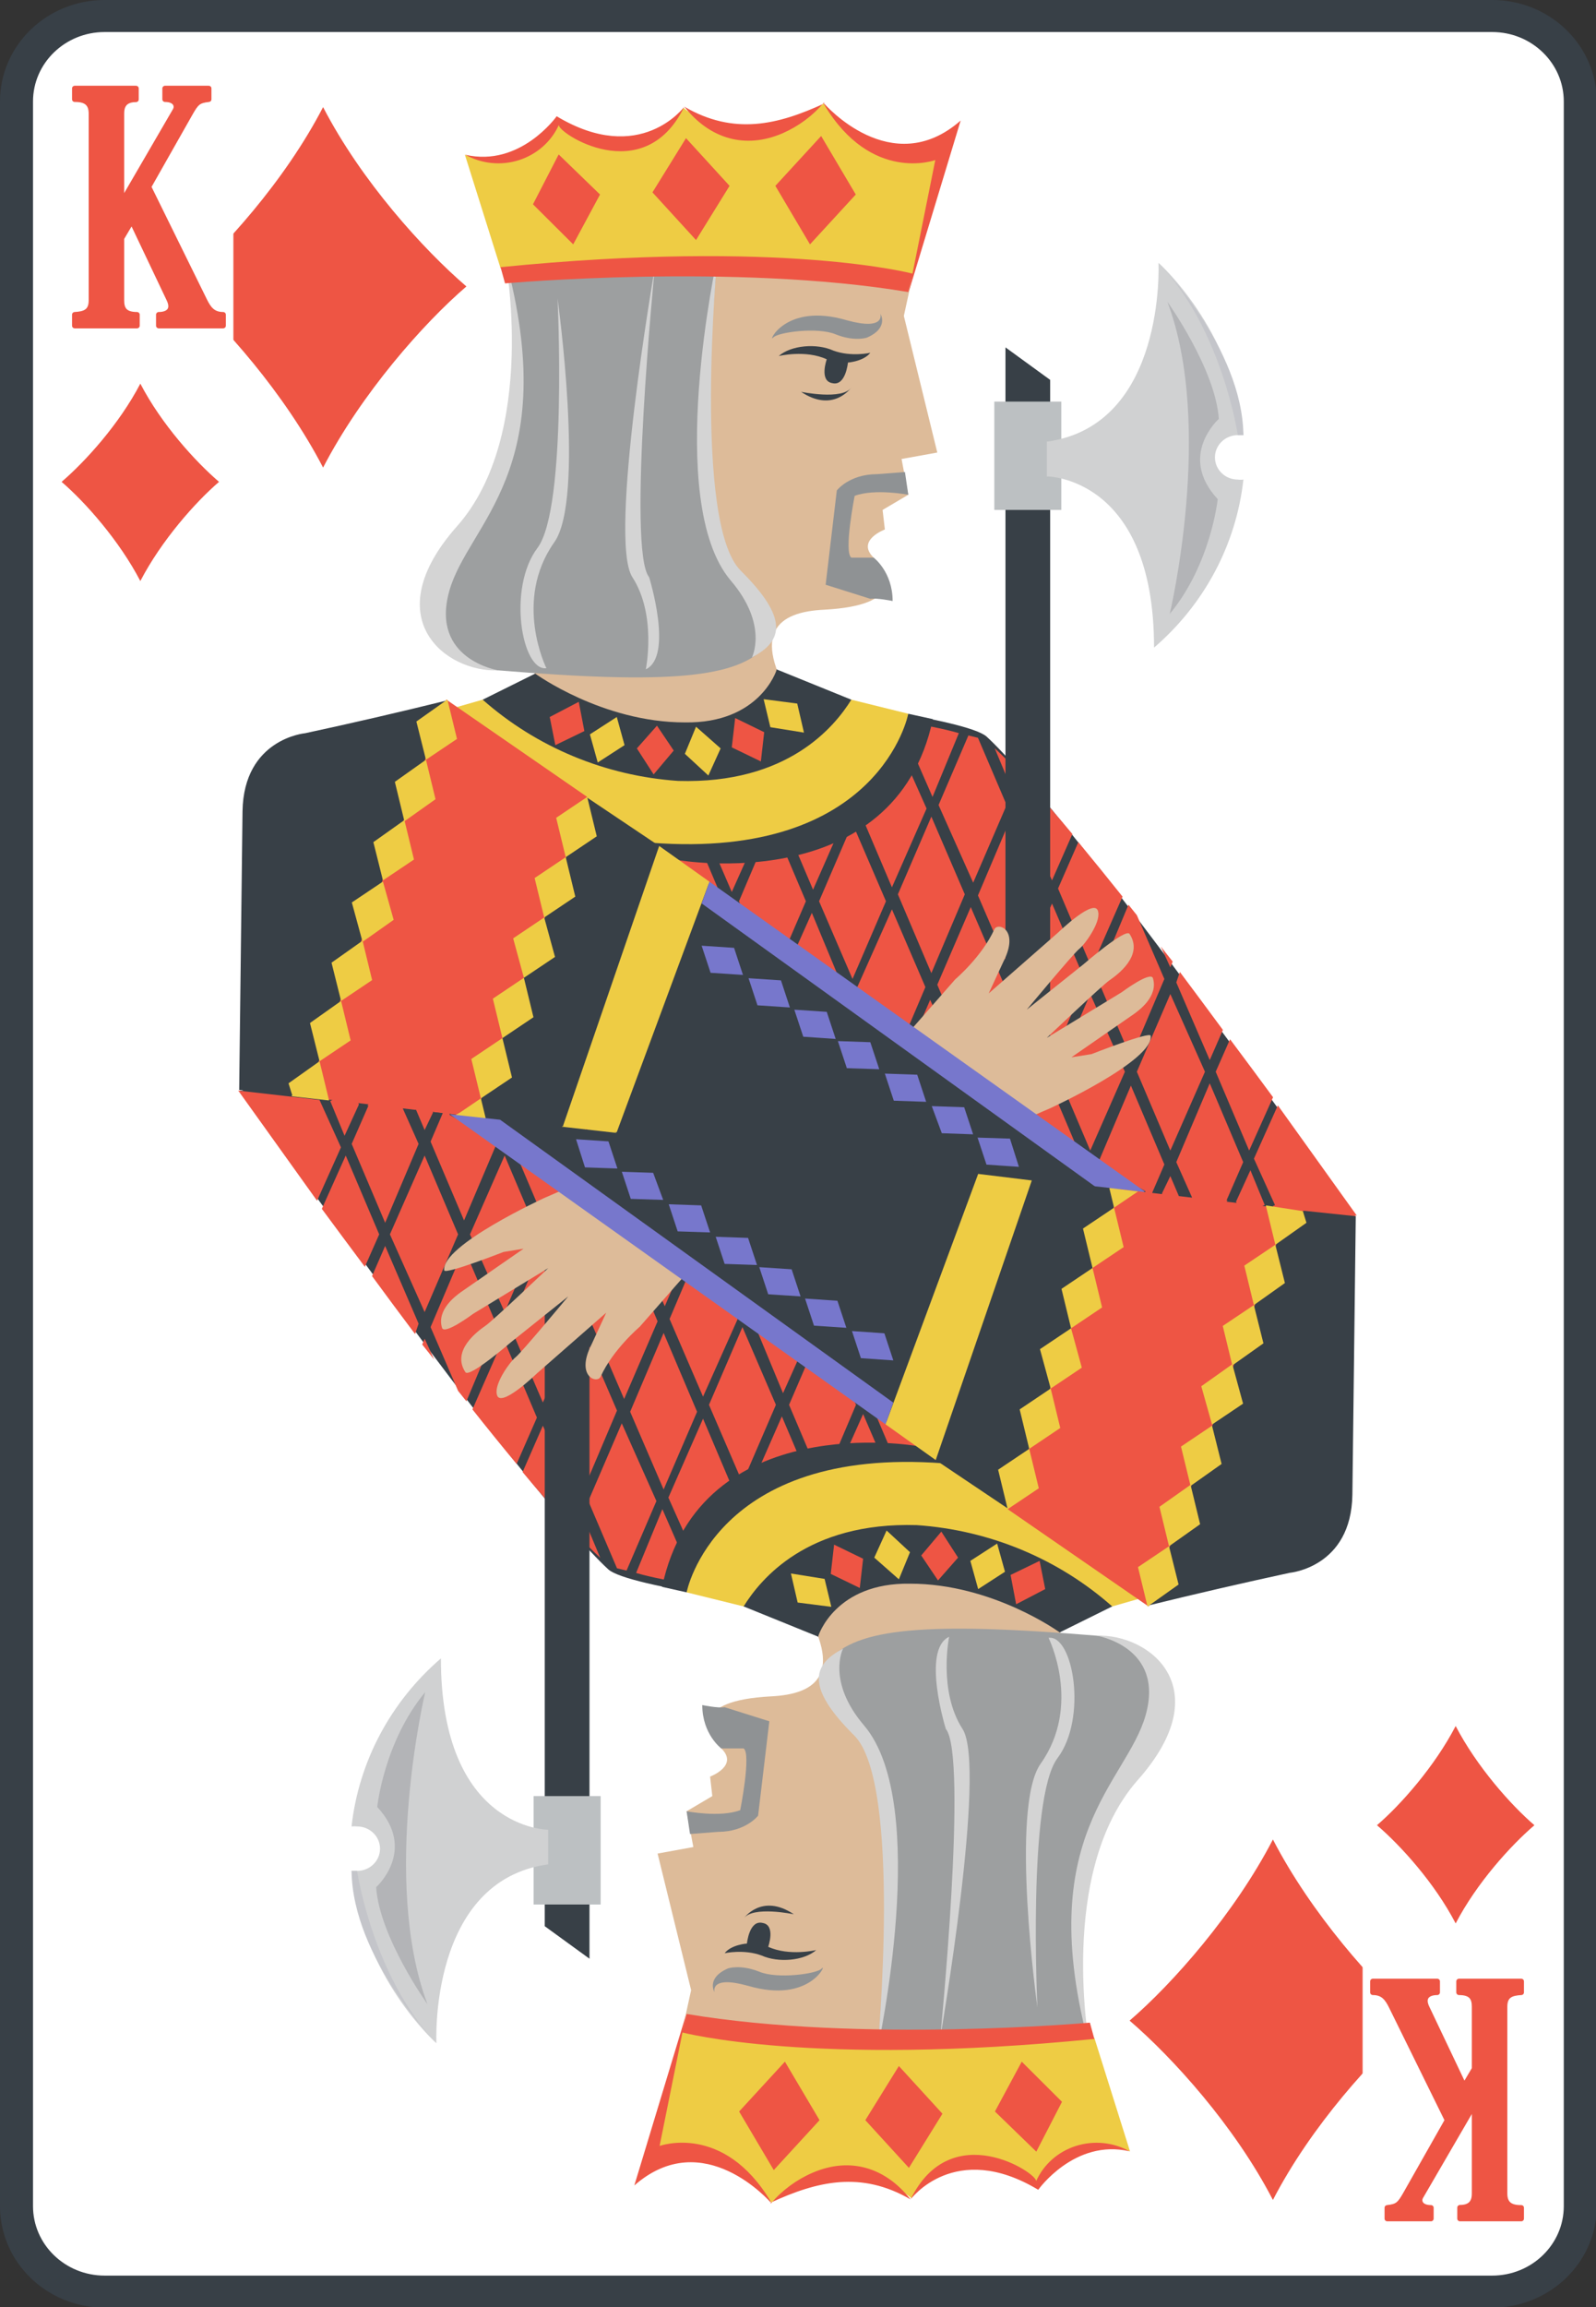 <?xml version="1.0" encoding="UTF-8"?>
<svg xmlns="http://www.w3.org/2000/svg" xmlns:xlink="http://www.w3.org/1999/xlink" width="90px" height="130px" viewBox="0 0 90 130" version="1.1">
<rect x="0" y="0" width="90" height="130" fill="#333333" stroke="none"/>
<g id="surface1">
<path style="fill-rule:nonzero;fill:rgb(100%,100%,100%);fill-opacity:1;stroke-width:3;stroke-linecap:butt;stroke-linejoin:miter;stroke:rgb(21.961%,25.098%,27.843%);stroke-opacity:1;stroke-miterlimit:4;" d="M 9.503 1.499 L 135.497 1.499 C 139.921 1.499 143.502 5.082 143.502 9.502 L 143.502 206.498 C 143.502 210.918 139.921 214.501 135.497 214.501 L 9.503 214.501 C 5.079 214.501 1.498 210.918 1.498 206.498 L 1.498 9.502 C 1.498 5.082 5.079 1.499 9.503 1.499 Z M 9.503 1.499 " transform="matrix(0.621,0,0,0.602,-0,-0)"/>
<path style=" stroke:none;fill-rule:nonzero;fill:rgb(93.333%,33.333%,26.667%);fill-opacity:1;" d="M 18.219 6.035 C 16.062 10.203 12.562 14.059 10.141 16.141 C 12.562 18.223 16.062 22.184 18.219 26.348 C 20.375 22.184 23.875 18.223 26.301 16.141 C 23.875 14.059 20.375 10.203 18.219 6.035 Z M 18.219 6.035 "/>
<path style=" stroke:none;fill-rule:nonzero;fill:rgb(100%,100%,100%);fill-opacity:1;" d="M 4.594 4.395 L 13.16 4.395 L 13.16 34.484 L 4.594 34.484 Z M 4.594 4.395 "/>
<path style=" stroke:none;fill-rule:nonzero;fill:rgb(93.333%,33.333%,26.667%);fill-opacity:1;" d="M 71.781 123.965 C 73.934 119.797 77.438 115.941 79.859 113.859 C 77.438 111.777 73.934 107.816 71.781 103.652 C 69.625 107.816 66.125 111.777 63.699 113.859 C 66.125 115.941 69.625 119.797 71.781 123.965 Z M 71.781 123.965 "/>
<path style=" stroke:none;fill-rule:nonzero;fill:rgb(21.961%,25.098%,27.843%);fill-opacity:1;" d="M 13.66 61.438 L 50.094 48.324 L 76.402 68.504 L 31.633 77.129 Z M 13.66 61.438 "/>
<path style=" stroke:none;fill-rule:nonzero;fill:rgb(21.961%,25.098%,27.843%);fill-opacity:1;" d="M 22.684 43.945 L 64.449 67.152 L 76.414 68.496 C 76.414 68.496 60.352 45.836 55.629 41.5 C 55.062 41.012 52.543 40.461 49.395 39.973 C 43.348 38.938 22.684 43.945 22.684 43.945 Z M 22.684 43.945 "/>
<path style=" stroke:none;fill-rule:nonzero;fill:rgb(93.333%,33.333%,26.667%);fill-opacity:1;" d="M 76.508 68.492 L 72.059 62.285 L 70.711 65.289 L 71.926 67.969 Z M 71.32 67.902 L 70.512 65.941 L 69.703 67.707 C 70.375 69.93 70.781 68.035 71.32 67.902 Z M 69.164 67.641 L 70.105 65.484 L 68.219 61.043 L 66.332 65.484 L 67.207 67.445 C 67.613 69.012 68.285 68.754 69.23 67.641 Z M 66.469 67.379 L 65.996 66.27 L 65.523 67.25 C 66.062 69.012 66.266 68.555 66.469 67.379 Z M 64.984 67.184 L 65.66 65.617 L 63.773 61.172 L 61.887 65.617 L 64.582 67.117 C 64.648 67.574 64.648 68.688 64.984 67.184 Z M 61.078 65.484 L 59.191 61.043 L 57.305 65.484 Z M 70.441 64.832 L 71.789 61.828 C 70.984 60.734 70.176 59.645 69.363 58.559 L 68.555 60.391 Z M 61.48 64.832 L 63.434 60.391 L 61.48 56.012 L 59.594 60.391 Z M 65.996 64.832 L 67.949 60.391 L 65.996 56.012 L 64.109 60.391 Z M 54.406 60.715 L 52.453 56.34 L 50.566 60.715 Z M 50.297 60.062 L 52.184 55.621 L 50.297 51.242 L 48.344 55.621 Z M 54.742 59.934 L 56.629 55.488 L 54.742 51.113 L 52.855 55.488 Z M 68.219 59.734 L 68.961 58.035 C 68.156 56.945 67.348 55.855 66.535 54.77 L 66.332 55.359 Z M 59.324 59.734 L 61.211 55.293 L 59.324 50.914 L 57.371 55.293 Z M 63.773 59.605 L 65.66 55.164 L 64.109 51.57 L 63.637 50.98 L 61.887 55.164 Z M 47.602 55.816 L 45.781 51.438 L 43.828 55.816 Z M 48.074 55.164 L 49.961 50.785 L 48.074 46.406 L 46.188 50.785 Z M 43.559 55.164 L 45.445 50.785 L 43.559 46.344 L 41.672 50.785 Z M 57.035 54.836 L 58.922 50.457 L 57.035 46.016 L 55.148 50.457 Z M 52.52 54.836 L 54.406 50.395 L 52.52 46.016 L 50.633 50.395 Z M 65.996 54.508 L 66.129 54.184 L 65.457 53.332 Z M 61.551 54.508 L 63.301 50.523 C 62.48 49.492 61.648 48.469 60.809 47.453 L 59.664 50.066 Z M 40.93 51.113 L 39.043 46.668 L 37.156 51.113 Z M 41.266 50.262 L 43.223 45.883 L 39.379 45.883 Z M 45.848 50.133 L 47.805 45.688 L 43.961 45.688 Z M 50.297 50 L 52.25 45.559 L 50.297 41.18 L 48.41 45.559 Z M 54.879 49.738 L 56.766 45.363 L 55.148 41.574 L 54.609 41.441 L 52.926 45.363 Z M 59.324 49.609 L 60.473 46.996 C 59.641 45.996 58.789 45.016 57.91 44.055 L 57.371 45.23 Z M 52.586 44.906 L 54.07 41.312 C 53.195 41.051 52.047 40.855 50.699 40.594 Z M 57.102 44.578 L 57.508 43.598 C 57.059 43.098 56.586 42.617 56.09 42.16 Z M 57.102 44.578 "/>
<path style=" stroke:none;fill-rule:nonzero;fill:rgb(92.941%,10.98%,14.118%);fill-opacity:1;" d="M 56.891 66.312 L 56.824 66.305 L 56.824 66.27 Z M 56.891 66.312 "/>
<path style=" stroke:none;fill-rule:nonzero;fill:rgb(93.333%,80%,26.667%);fill-opacity:1;" d="M 48.008 39.426 L 51.219 40.219 C 51.219 40.219 50.715 47.426 39.945 47.668 C 29.172 47.914 22.309 40.828 22.309 40.828 L 27.219 39.426 Z M 48.008 39.426 "/>
<path style=" stroke:none;fill-rule:nonzero;fill:rgb(86.667%,73.333%,60%);fill-opacity:1;" d="M 39 14.809 L 51.41 15.785 L 50.969 17.801 L 52.855 25.5 L 50.84 25.863 L 51.219 27.879 L 49.77 28.734 L 49.898 29.836 C 49.898 29.836 48.258 30.445 49.266 31.422 C 50.148 32.34 50.969 34.109 46.496 34.355 C 43.785 34.477 42.402 35.699 44.668 39.484 L 39.82 42.113 L 29.234 40.34 Z M 39 14.809 "/>
<path style=" stroke:none;fill-rule:nonzero;fill:rgb(56.078%,57.255%,58.039%);fill-opacity:1;" d="M 49.645 17.68 C 49.645 17.68 50.148 18.473 48.891 19.023 C 48.891 19.023 48.195 19.27 47.125 18.84 C 46.117 18.414 43.852 18.719 43.598 19.023 C 43.281 19.391 44.227 17.008 47.754 18.047 C 49.961 18.656 49.645 17.68 49.645 17.68 Z M 49.645 17.68 "/>
<path style=" stroke:none;fill-rule:nonzero;fill:rgb(21.961%,25.098%,27.843%);fill-opacity:1;" d="M 49.078 19.879 C 49.078 19.879 48.008 20.125 47 19.758 C 46.055 19.328 44.605 19.453 43.914 20.062 C 43.914 20.062 45.426 19.695 46.621 20.246 C 46.621 20.246 46.18 21.469 46.938 21.59 C 47.691 21.773 47.816 20.43 47.816 20.43 C 47.816 20.43 48.699 20.367 49.078 19.879 Z M 49.078 19.879 "/>
<path style=" stroke:none;fill-rule:nonzero;fill:rgb(61.569%,62.353%,62.745%);fill-opacity:1;" d="M 40.449 14.504 C 40.449 14.504 38.875 31.18 41.395 32.156 C 41.395 32.156 44.48 34.781 43.219 36.371 C 41.645 38.203 37.738 38.57 28.102 37.773 C 25.582 37.715 21.238 34.844 26.715 28.859 C 28.227 27.27 30.309 21.102 28.48 14.504 Z M 40.449 14.504 "/>
<path style=" stroke:none;fill-rule:nonzero;fill:rgb(21.961%,25.098%,27.843%);fill-opacity:1;" d="M 59.219 21.406 L 56.699 19.574 L 56.699 62.023 L 59.219 62.023 Z M 59.219 21.406 "/>
<path style=" stroke:none;fill-rule:nonzero;fill:rgb(86.667%,73.333%,60%);fill-opacity:1;" d="M 55.312 64.223 L 51.348 58.055 L 53.867 55.184 C 53.867 55.184 55.379 53.898 56.07 52.371 C 56.258 51.945 57.52 52.371 56.574 54.207 L 55.754 55.977 L 59.66 52.555 C 59.66 52.555 61.801 50.48 61.93 51.395 C 62.055 52.008 61.172 53.227 60.855 53.473 C 60.543 53.715 57.898 56.895 57.898 56.895 L 61.109 54.328 C 61.109 54.328 63.441 52.312 63.691 52.617 C 64.512 53.84 63 54.938 62.559 55.242 C 62.117 55.551 59.031 58.48 59.031 58.48 L 63.25 55.914 C 63.25 55.914 64.887 54.695 65.016 55.121 C 65.328 56.16 64.195 56.953 63.945 57.137 L 60.418 59.578 L 61.551 59.398 C 61.551 59.398 64.824 58.113 64.887 58.359 C 65.078 59.762 59.219 62.449 59.219 62.449 C 59.219 62.449 56.07 63.793 55.312 64.281 Z M 55.312 64.223 "/>
<path style=" stroke:none;fill-rule:nonzero;fill:rgb(21.961%,25.098%,27.843%);fill-opacity:1;" d="M 37.172 47.668 L 61.738 66.848 L 34.781 63.793 L 33.645 62.266 L 31.754 63.488 L 27.348 63 L 22.18 60.68 L 16.387 61.719 L 13.488 61.414 L 13.676 45.715 C 13.742 41.621 17.207 41.316 17.207 41.316 C 19.859 40.746 22.508 40.133 25.141 39.484 L 28.922 43.09 L 33.078 44.922 Z M 43.785 37.715 L 48.008 39.426 C 47.062 40.949 44.418 44.188 38.242 44.004 C 34.141 43.723 30.258 42.109 27.219 39.426 L 30.18 37.957 C 30.18 37.957 33.961 40.707 38.621 40.707 C 42.844 40.77 43.785 37.773 43.785 37.773 Z M 43.785 37.715 "/>
<path style=" stroke:none;fill-rule:nonzero;fill:rgb(93.333%,33.333%,26.667%);fill-opacity:1;" d="M 26.781 62.938 L 33.113 44.906 L 25.164 39.418 L 17.953 59.867 L 17.75 61.109 L 18.492 61.957 Z M 26.781 62.938 "/>
<path style=" stroke:none;fill-rule:nonzero;fill:rgb(93.333%,80%,26.667%);fill-opacity:1;" d="M 18.559 62.023 L 18.02 59.801 L 16.27 61.043 L 16.473 61.695 Z M 18.02 59.801 L 19.773 58.625 L 19.234 56.402 L 17.48 57.645 Z M 19.234 56.402 L 20.984 55.227 L 20.445 53.008 L 18.695 54.246 Z M 20.445 53.07 L 22.199 51.832 L 21.594 49.676 L 19.84 50.852 Z M 21.594 49.609 L 23.344 48.434 L 22.805 46.211 L 21.055 47.453 Z M 22.805 46.277 L 24.559 45.035 L 24.02 42.812 L 22.266 44.055 Z M 24.02 42.812 L 25.77 41.637 L 25.23 39.418 L 23.48 40.656 Z M 27.387 63.004 L 27.117 61.891 L 25.77 62.805 Z M 27.117 61.891 L 28.871 60.715 L 28.332 58.496 L 26.578 59.672 Z M 28.332 58.496 L 30.082 57.32 L 29.543 55.098 L 27.793 56.273 Z M 29.543 55.098 L 31.297 53.922 L 30.688 51.699 L 28.938 52.875 Z M 30.688 51.699 L 32.441 50.523 L 31.902 48.301 L 30.148 49.477 Z M 31.902 48.301 L 33.652 47.125 L 33.113 44.906 L 31.363 46.082 Z M 31.902 48.301 "/>
<path style=" stroke:none;fill-rule:nonzero;fill:rgb(93.333%,80%,26.667%);fill-opacity:1;" d="M 43.062 39.398 L 43.441 40.977 L 45.336 41.281 L 44.957 39.645 Z M 34.781 40.402 L 33.266 41.379 L 33.707 42.965 L 35.219 41.988 Z M 39.25 40.949 L 38.621 42.477 L 39.945 43.699 L 40.637 42.172 Z M 39.25 40.949 "/>
<path style=" stroke:none;fill-rule:nonzero;fill:rgb(93.333%,33.333%,26.667%);fill-opacity:1;" d="M 32.637 39.547 L 31 40.402 L 31.316 41.988 L 32.953 41.195 Z M 41.457 40.461 L 41.266 42.113 L 42.906 42.906 L 43.094 41.258 Z M 37.047 40.891 L 35.914 42.172 L 36.859 43.637 L 37.992 42.293 Z M 37.047 40.891 "/>
<path style=" stroke:none;fill-rule:nonzero;fill:rgb(83.137%,83.137%,83.137%);fill-opacity:1;" d="M 40.449 14.504 C 40.449 14.504 39.062 29.469 41.77 32.156 C 44.48 34.844 44.164 36.125 42.402 37.043 C 42.402 37.043 43.348 35.211 41.203 32.707 C 37.426 28.246 40.449 14.504 40.449 14.504 Z M 28.48 14.504 C 31.754 26.535 26.402 29.469 25.332 33.316 C 24.262 37.164 28.102 37.773 28.102 37.773 C 25.141 37.898 21.172 34.844 25.773 29.652 C 30.371 24.461 28.48 14.504 28.48 14.504 Z M 36.922 15.113 C 36.922 15.113 35.348 30.996 36.605 32.523 C 36.605 32.523 37.992 36.98 36.418 37.715 C 36.418 37.715 37.047 34.66 35.66 32.523 C 34.273 30.383 36.922 15.113 36.922 15.113 Z M 31.441 16.824 C 31.441 16.824 33.016 28.125 31.25 30.566 C 28.922 33.867 30.812 37.652 30.812 37.652 C 29.426 37.836 28.605 33.133 30.309 30.875 C 32.008 28.613 31.441 16.824 31.441 16.824 Z M 31.441 16.824 "/>
<path style=" stroke:none;fill-rule:nonzero;fill:rgb(93.333%,80%,26.667%);fill-opacity:1;" d="M 51.41 15.727 C 51.41 15.727 36.543 14.992 28.227 15.113 L 26.211 8.703 C 26.211 8.824 29.93 9.922 31.441 6.746 C 31.441 6.746 35.031 10.047 38.559 6.074 C 38.434 6.074 42.59 9.312 46.434 5.832 C 46.434 5.832 50.211 10.84 53.992 7.297 Z M 51.41 15.727 "/>
<path style=" stroke:none;fill-rule:nonzero;fill:rgb(93.333%,33.333%,26.667%);fill-opacity:1;" d="M 51.473 15.422 C 51.473 15.422 44.164 13.465 28.227 15.055 L 28.48 15.969 C 28.48 15.969 41.395 14.809 51.219 16.457 Z M 51.473 15.422 "/>
<path style=" stroke:none;fill-rule:nonzero;fill:rgb(93.333%,33.333%,26.667%);fill-opacity:1;" d="M 46.473 5.832 C 43.867 7.035 41.383 7.637 38.59 6.012 C 40.02 7.816 42.004 8.418 44.117 7.516 C 45.031 7.117 45.836 6.52 46.473 5.77 Z M 38.59 6.012 C 38.59 6.012 36.109 9.383 31.391 6.551 C 31.391 6.551 29.344 9.441 26.238 8.719 C 27.16 9.234 28.258 9.344 29.266 9.023 C 30.273 8.699 31.094 7.977 31.516 7.035 C 31.391 7.457 36.297 10.707 38.59 6.012 Z M 46.473 5.891 C 49.145 10.344 52.742 9.02 52.742 9.02 L 51.254 16.422 L 54.172 6.793 C 50.262 10.223 46.473 5.832 46.473 5.832 Z M 46.473 5.891 "/>
<path style=" stroke:none;fill-rule:nonzero;fill:rgb(21.961%,25.098%,27.843%);fill-opacity:1;" d="M 48.008 21.832 C 48.008 21.832 47 23.301 45.172 22.078 C 45.172 22.078 47.504 22.566 48.008 21.832 Z M 48.008 21.832 "/>
<path style=" stroke:none;fill-rule:nonzero;fill:rgb(56.078%,57.255%,58.039%);fill-opacity:1;" d="M 51.219 27.879 C 51.219 27.879 49.328 27.516 48.195 27.941 C 48.195 27.941 47.566 31.117 48.008 31.422 L 49.266 31.422 C 49.266 31.422 50.336 32.219 50.336 33.867 C 50.336 33.867 49.457 33.684 49.078 33.742 L 46.559 32.949 L 47.188 27.637 C 47.188 27.637 47.883 26.719 49.457 26.719 L 51.031 26.598 Z M 51.219 27.879 "/>
<path style=" stroke:none;fill-rule:nonzero;fill:rgb(21.961%,25.098%,27.843%);fill-opacity:1;" d="M 51.219 40.219 C 51.219 40.219 49.645 48.465 36.73 47.488 L 38.242 48.465 C 38.242 48.465 50.465 50.602 52.605 40.523 Z M 51.219 40.219 "/>
<path style=" stroke:none;fill-rule:nonzero;fill:rgb(93.333%,80%,26.667%);fill-opacity:1;" d="M 37.172 47.668 L 40.008 49.684 L 34.781 63.793 L 31.754 63.43 Z M 37.172 47.668 "/>
<path style=" stroke:none;fill-rule:nonzero;fill:rgb(46.667%,46.667%,80%);fill-opacity:1;" d="M 39.566 53.289 L 41.395 53.41 L 41.898 54.938 L 40.07 54.816 Z M 42.211 55.121 L 44.039 55.242 L 44.543 56.77 L 42.715 56.648 Z M 44.793 56.895 L 46.621 57.016 L 47.125 58.543 L 45.297 58.418 Z M 47.25 58.664 L 49.078 58.727 L 49.582 60.25 L 47.754 60.191 Z M 49.898 60.496 L 51.723 60.559 L 52.227 62.086 L 50.402 62.023 Z M 52.543 62.328 L 54.371 62.391 L 54.875 63.918 L 53.109 63.855 Z M 55.125 64.102 L 56.953 64.16 L 57.457 65.75 L 55.629 65.625 Z M 55.125 64.102 "/>
<path style=" stroke:none;fill-rule:nonzero;fill:rgb(73.725%,75.294%,76.078%);fill-opacity:1;" d="M 59.848 22.629 L 56.07 22.629 L 56.07 28.734 L 59.848 28.734 Z M 59.848 22.629 "/>
<path style=" stroke:none;fill-rule:nonzero;fill:rgb(81.569%,81.961%,82.353%);fill-opacity:1;" d="M 65.328 14.809 C 65.328 14.809 69.551 18.535 70.117 24.52 L 69.801 24.52 C 69.09 24.52 68.512 25.082 68.512 25.773 C 68.512 26.465 69.09 27.023 69.801 27.023 C 69.906 27.039 70.012 27.039 70.117 27.023 C 69.711 30.68 67.914 34.055 65.078 36.492 C 65.078 26.844 59.031 26.844 59.031 26.844 L 59.031 24.887 C 65.77 23.973 65.328 14.809 65.328 14.809 Z M 65.328 14.809 "/>
<path style=" stroke:none;fill-rule:nonzero;fill:rgb(76.863%,77.255%,79.216%);fill-opacity:1;" d="M 65.328 14.809 C 65.328 14.809 70.055 19.574 70.117 24.52 L 69.801 24.52 C 69.801 24.52 68.918 18.535 65.328 14.809 Z M 65.328 14.809 "/>
<path style=" stroke:none;fill-rule:nonzero;fill:rgb(70.196%,70.588%,71.765%);fill-opacity:1;" d="M 65.832 17.008 C 65.832 17.008 68.543 20.797 68.73 23.605 C 68.73 23.605 66.398 25.68 68.668 28.125 C 68.668 28.125 68.289 31.789 65.961 34.598 C 65.961 34.598 68.48 24.031 65.832 17.008 Z M 65.832 17.008 "/>
<path style=" stroke:none;fill-rule:nonzero;fill:rgb(46.667%,46.667%,80%);fill-opacity:1;" d="M 40.008 49.684 L 64.574 67.152 L 61.738 66.848 L 39.566 50.906 Z M 40.008 49.684 "/>
<path style=" stroke:none;fill-rule:nonzero;fill:rgb(93.333%,33.333%,26.667%);fill-opacity:1;" d="M 45.676 13.77 L 48.258 10.961 L 46.305 7.664 L 43.723 10.473 Z M 32.324 13.77 L 30.055 11.512 L 31.504 8.703 L 33.836 10.961 Z M 39.25 13.527 L 41.141 10.473 L 38.684 7.785 L 36.793 10.84 Z M 39.25 13.527 "/>
<path style=" stroke:none;fill-rule:nonzero;fill:rgb(93.333%,80%,26.667%);fill-opacity:1;" d="M 16.438 61.738 L 17.676 61.141 L 18.539 61.977 L 17.426 63.477 Z M 25.703 62.816 L 26.938 62.219 L 27.371 62.996 L 25.949 64.852 Z M 31.691 63.477 L 32.93 62.875 L 34.781 63.832 L 31.941 65.512 Z M 31.691 63.477 "/>
<path style=" stroke:none;fill-rule:nonzero;fill:rgb(46.667%,46.667%,80%);fill-opacity:1;" d="M 61.766 66.828 L 62.941 66.23 L 64.547 67.129 L 61.953 68.922 Z M 61.766 66.828 "/>
<path style=" stroke:none;fill-rule:nonzero;fill:rgb(93.333%,33.333%,26.667%);fill-opacity:1;" d="M 71.773 67.965 L 73.008 67.367 L 76.465 68.504 L 73.438 70.301 Z M 71.773 67.965 "/>
<path style=" stroke:none;fill-rule:nonzero;fill:rgb(21.961%,25.098%,27.843%);fill-opacity:1;" d="M 67.254 86 L 25.492 62.789 L 13.523 61.445 C 13.523 61.445 29.586 84.105 34.312 88.441 C 34.879 88.93 37.398 89.48 40.547 89.969 C 46.594 91.008 67.254 86 67.254 86 Z M 67.254 86 "/>
<path style=" stroke:none;fill-rule:nonzero;fill:rgb(93.333%,33.333%,26.667%);fill-opacity:1;" d="M 13.434 61.453 L 17.879 67.66 L 19.227 64.652 L 18.016 61.977 Z M 18.621 62.039 L 19.43 64 L 20.238 62.238 C 19.562 60.016 19.16 61.91 18.621 62.039 Z M 20.777 62.301 L 19.832 64.457 L 21.719 68.902 L 23.605 64.457 L 22.73 62.496 C 22.328 60.93 21.652 61.191 20.711 62.301 Z M 23.473 62.562 L 23.945 63.676 L 24.414 62.695 C 23.875 60.93 23.676 61.387 23.473 62.562 Z M 24.953 62.758 L 24.281 64.328 L 26.168 68.77 L 28.055 64.328 L 25.359 62.824 C 25.293 62.367 25.293 61.258 24.953 62.758 Z M 28.863 64.457 L 30.75 68.902 L 32.637 64.457 Z M 19.496 65.113 L 18.148 68.117 C 18.953 69.207 19.762 70.297 20.574 71.383 L 21.383 69.555 Z M 28.457 65.113 L 26.504 69.555 L 28.457 73.934 L 30.344 69.555 Z M 23.945 65.113 L 21.988 69.555 L 23.945 73.934 L 25.832 69.555 Z M 35.535 69.227 L 37.488 73.605 L 39.375 69.227 Z M 39.645 69.883 L 37.758 74.324 L 39.645 78.699 L 41.598 74.324 Z M 35.195 70.012 L 33.309 74.453 L 35.195 78.832 L 37.082 74.453 Z M 21.719 70.207 L 20.98 71.906 C 21.781 73 22.59 74.086 23.406 75.172 L 23.605 74.586 Z M 30.613 70.207 L 28.727 74.648 L 30.613 79.027 L 32.57 74.648 Z M 26.168 70.34 L 24.281 74.781 L 25.832 78.375 L 26.301 78.961 L 28.055 74.781 Z M 42.34 74.129 L 44.156 78.504 L 46.113 74.129 Z M 41.867 74.781 L 39.98 79.16 L 41.867 83.535 L 43.754 79.16 Z M 46.383 74.781 L 44.496 79.16 L 46.383 83.602 L 48.27 79.16 Z M 32.906 75.109 L 31.02 79.484 L 32.906 83.93 L 34.793 79.484 Z M 37.422 75.109 L 35.535 79.551 L 37.422 83.93 L 39.309 79.551 Z M 23.945 75.434 L 23.809 75.762 L 24.484 76.609 Z M 28.391 75.434 L 26.641 79.418 C 27.461 80.453 28.289 81.477 29.133 82.492 L 30.277 79.879 Z M 49.008 78.832 L 50.895 83.273 L 52.781 78.832 Z M 48.672 79.68 L 46.719 84.059 L 50.559 84.059 Z M 44.09 79.812 L 42.137 84.254 L 45.977 84.254 Z M 39.645 79.941 L 37.691 84.387 L 39.645 88.762 L 41.531 84.387 Z M 35.062 80.203 L 33.176 84.582 L 34.793 88.371 L 35.332 88.5 L 37.016 84.582 Z M 30.613 80.336 L 29.469 82.949 C 30.297 83.949 31.152 84.93 32.031 85.887 L 32.57 84.711 Z M 37.352 85.039 L 35.871 88.633 C 36.746 88.895 37.891 89.09 39.238 89.352 Z M 32.84 85.367 L 32.434 86.344 C 32.883 86.844 33.355 87.324 33.848 87.781 Z M 32.84 85.367 "/>
<path style=" stroke:none;fill-rule:nonzero;fill:rgb(92.941%,10.98%,14.118%);fill-opacity:1;" d="M 33.051 63.633 L 33.113 63.637 L 33.113 63.676 Z M 33.051 63.633 "/>
<path style=" stroke:none;fill-rule:nonzero;fill:rgb(93.333%,80%,26.667%);fill-opacity:1;" d="M 41.934 90.52 L 38.719 89.727 C 38.719 89.727 39.223 82.52 49.996 82.273 C 60.766 82.027 67.633 89.113 67.633 89.113 L 62.719 90.52 Z M 41.934 90.52 "/>
<path style=" stroke:none;fill-rule:nonzero;fill:rgb(86.667%,73.333%,60%);fill-opacity:1;" d="M 50.941 115.133 L 38.531 114.156 L 38.973 112.141 L 37.082 104.445 L 39.098 104.078 L 38.719 102.062 L 40.168 101.207 L 40.043 100.109 C 40.043 100.109 41.68 99.496 40.672 98.52 C 39.793 97.605 38.973 95.832 43.445 95.59 C 46.152 95.465 47.539 94.246 45.27 90.457 L 50.121 87.832 L 60.703 89.602 Z M 50.941 115.133 "/>
<path style=" stroke:none;fill-rule:nonzero;fill:rgb(56.078%,57.255%,58.039%);fill-opacity:1;" d="M 40.297 112.262 C 40.297 112.262 39.793 111.469 41.051 110.918 C 41.051 110.918 41.742 110.676 42.816 111.102 C 43.824 111.531 46.09 111.227 46.344 110.918 C 46.656 110.555 45.711 112.934 42.184 111.898 C 39.98 111.285 40.297 112.262 40.297 112.262 Z M 40.297 112.262 "/>
<path style=" stroke:none;fill-rule:nonzero;fill:rgb(21.961%,25.098%,27.843%);fill-opacity:1;" d="M 40.863 110.062 C 40.863 110.062 41.934 109.82 42.941 110.188 C 43.887 110.613 45.336 110.492 46.027 109.883 C 46.027 109.883 44.516 110.246 43.32 109.699 C 43.32 109.699 43.758 108.477 43.004 108.355 C 42.246 108.172 42.121 109.516 42.121 109.516 C 42.121 109.516 41.238 109.574 40.863 110.062 Z M 40.863 110.062 "/>
<path style=" stroke:none;fill-rule:nonzero;fill:rgb(61.569%,62.353%,62.745%);fill-opacity:1;" d="M 49.492 115.438 C 49.492 115.438 51.066 98.766 48.547 97.789 C 48.547 97.789 45.461 95.16 46.719 93.574 C 48.293 91.742 52.199 91.375 61.836 92.168 C 64.355 92.23 68.703 95.102 63.223 101.086 C 61.711 102.672 59.633 108.844 61.461 115.438 Z M 49.492 115.438 "/>
<path style=" stroke:none;fill-rule:nonzero;fill:rgb(21.961%,25.098%,27.843%);fill-opacity:1;" d="M 30.719 108.539 L 33.242 110.371 L 33.242 67.922 L 30.719 67.922 Z M 30.719 108.539 "/>
<path style=" stroke:none;fill-rule:nonzero;fill:rgb(86.667%,73.333%,60%);fill-opacity:1;" d="M 34.625 65.723 L 38.594 71.891 L 36.074 74.762 C 36.074 74.762 34.562 76.043 33.871 77.57 C 33.68 78 32.422 77.57 33.367 75.738 L 34.184 73.969 L 30.281 77.387 C 30.281 77.387 28.137 79.465 28.012 78.547 C 27.887 77.938 28.77 76.715 29.082 76.473 C 29.398 76.227 32.043 73.051 32.043 73.051 L 28.832 75.617 C 28.832 75.617 26.5 77.633 26.25 77.328 C 25.43 76.105 26.941 75.004 27.383 74.699 C 27.824 74.395 30.91 71.461 30.91 71.461 L 26.688 74.027 C 26.688 74.027 25.051 75.25 24.926 74.82 C 24.609 73.785 25.746 72.988 25.996 72.805 L 29.523 70.363 L 28.391 70.547 C 28.391 70.547 25.113 71.828 25.051 71.586 C 24.863 70.18 30.719 67.492 30.719 67.492 C 30.719 67.492 33.871 66.148 34.625 65.66 Z M 34.625 65.723 "/>
<path style=" stroke:none;fill-rule:nonzero;fill:rgb(21.961%,25.098%,27.843%);fill-opacity:1;" d="M 52.766 82.273 L 28.199 63.094 L 55.16 66.148 L 56.293 67.676 L 58.184 66.453 L 62.594 66.941 L 67.758 69.266 L 73.555 68.227 L 76.453 68.531 L 76.262 84.227 C 76.199 88.32 72.734 88.625 72.734 88.625 C 70.078 89.199 67.434 89.809 64.797 90.457 L 61.02 86.855 L 56.863 85.023 Z M 46.152 92.23 L 41.934 90.52 C 42.879 88.992 45.523 85.754 51.695 85.938 C 55.797 86.219 59.68 87.832 62.719 90.52 L 59.758 91.984 C 59.758 91.984 55.98 89.238 51.316 89.238 C 47.098 89.176 46.152 92.168 46.152 92.168 Z M 46.152 92.23 "/>
<path style=" stroke:none;fill-rule:nonzero;fill:rgb(93.333%,33.333%,26.667%);fill-opacity:1;" d="M 63.16 67.008 L 56.824 85.039 L 64.777 90.527 L 71.984 70.078 L 72.188 68.836 L 71.445 67.984 Z M 63.16 67.008 "/>
<path style=" stroke:none;fill-rule:nonzero;fill:rgb(93.333%,80%,26.667%);fill-opacity:1;" d="M 71.379 67.922 L 71.918 70.141 L 73.672 68.902 L 73.469 68.246 Z M 71.918 70.141 L 70.168 71.316 L 70.707 73.539 L 72.457 72.297 Z M 70.707 73.539 L 68.953 74.715 L 69.492 76.938 L 71.246 75.695 Z M 69.492 76.871 L 67.742 78.113 L 68.348 80.27 L 70.098 79.094 Z M 68.348 80.336 L 66.598 81.512 L 67.137 83.73 L 68.887 82.492 Z M 67.137 83.668 L 65.383 84.906 L 65.922 87.129 L 67.676 85.887 Z M 65.922 87.129 L 64.172 88.305 L 64.711 90.527 L 66.461 89.285 Z M 62.555 66.941 L 62.824 68.051 L 64.172 67.137 Z M 62.824 68.051 L 61.07 69.227 L 61.609 71.449 L 63.363 70.273 Z M 61.609 71.449 L 59.859 72.625 L 60.398 74.848 L 62.148 73.672 Z M 60.398 74.848 L 58.645 76.023 L 59.25 78.242 L 61.004 77.066 Z M 59.25 78.242 L 57.5 79.418 L 58.039 81.641 L 59.789 80.465 Z M 58.039 81.641 L 56.285 82.816 L 56.824 85.039 L 58.578 83.863 Z M 58.039 81.641 "/>
<path style=" stroke:none;fill-rule:nonzero;fill:rgb(93.333%,80%,26.667%);fill-opacity:1;" d="M 46.879 90.543 L 46.5 88.969 L 44.602 88.664 L 44.98 90.301 Z M 55.16 89.543 L 56.672 88.566 L 56.23 86.977 L 54.719 87.953 Z M 50.688 88.992 L 51.316 87.465 L 49.996 86.242 L 49.301 87.77 Z M 50.688 88.992 "/>
<path style=" stroke:none;fill-rule:nonzero;fill:rgb(93.333%,33.333%,26.667%);fill-opacity:1;" d="M 57.301 90.398 L 58.941 89.543 L 58.625 87.953 L 56.988 88.746 Z M 48.484 89.48 L 48.672 87.832 L 47.035 87.039 L 46.848 88.688 Z M 52.895 89.055 L 54.027 87.77 L 53.082 86.305 L 51.949 87.648 Z M 52.895 89.055 "/>
<path style=" stroke:none;fill-rule:nonzero;fill:rgb(83.137%,83.137%,83.137%);fill-opacity:1;" d="M 49.492 115.438 C 49.492 115.438 50.879 100.477 48.168 97.789 C 45.461 95.102 45.773 93.816 47.539 92.902 C 47.539 92.902 46.594 94.734 48.734 97.238 C 52.516 101.695 49.492 115.438 49.492 115.438 Z M 61.461 115.438 C 58.184 103.406 63.539 100.477 64.609 96.629 C 65.68 92.777 61.836 92.168 61.836 92.168 C 64.797 92.047 68.766 95.102 64.168 100.293 C 59.57 105.484 61.461 115.438 61.461 115.438 Z M 53.02 114.828 C 53.02 114.828 54.594 98.949 53.336 97.422 C 53.336 97.422 51.949 92.961 53.523 92.23 C 53.523 92.23 52.895 95.285 54.277 97.422 C 55.664 99.559 53.02 114.828 53.02 114.828 Z M 58.5 113.117 C 58.5 113.117 56.926 101.82 58.688 99.375 C 61.02 96.078 59.129 92.289 59.129 92.289 C 60.516 92.105 61.332 96.809 59.633 99.07 C 57.934 101.328 58.5 113.117 58.5 113.117 Z M 58.5 113.117 "/>
<path style=" stroke:none;fill-rule:nonzero;fill:rgb(93.333%,80%,26.667%);fill-opacity:1;" d="M 38.531 114.219 C 38.531 114.219 53.398 114.949 61.711 114.828 L 63.727 121.242 C 63.727 121.121 60.012 120.02 58.5 123.195 C 58.5 123.195 54.91 119.898 51.383 123.867 C 51.508 123.867 47.352 120.629 43.508 124.113 C 43.508 124.113 39.727 119.105 35.949 122.645 Z M 38.531 114.219 "/>
<path style=" stroke:none;fill-rule:nonzero;fill:rgb(93.333%,33.333%,26.667%);fill-opacity:1;" d="M 38.469 114.523 C 38.469 114.523 45.773 116.477 61.711 114.891 L 61.461 113.973 C 61.461 113.973 48.547 115.133 38.719 113.484 Z M 38.469 114.523 "/>
<path style=" stroke:none;fill-rule:nonzero;fill:rgb(93.333%,33.333%,26.667%);fill-opacity:1;" d="M 43.465 124.113 C 46.074 122.91 48.555 122.309 51.348 123.934 C 49.922 122.125 47.934 121.523 45.824 122.43 C 44.91 122.824 44.102 123.422 43.465 124.172 Z M 51.348 123.934 C 51.348 123.934 53.832 120.562 58.547 123.391 C 58.547 123.391 60.598 120.5 63.699 121.223 C 62.781 120.711 61.68 120.602 60.672 120.922 C 59.664 121.242 58.848 121.965 58.426 122.91 C 58.547 122.488 53.645 119.238 51.348 123.934 Z M 43.465 124.055 C 40.797 119.598 37.195 120.922 37.195 120.922 L 38.688 113.52 L 35.77 123.148 C 39.68 119.719 43.465 124.113 43.465 124.113 Z M 43.465 124.055 "/>
<path style=" stroke:none;fill-rule:nonzero;fill:rgb(21.961%,25.098%,27.843%);fill-opacity:1;" d="M 41.934 108.109 C 41.934 108.109 42.941 106.645 44.766 107.867 C 44.766 107.867 42.438 107.375 41.934 108.109 Z M 41.934 108.109 "/>
<path style=" stroke:none;fill-rule:nonzero;fill:rgb(56.078%,57.255%,58.039%);fill-opacity:1;" d="M 38.719 102.062 C 38.719 102.062 40.609 102.43 41.742 102 C 41.742 102 42.375 98.824 41.934 98.52 L 40.672 98.52 C 40.672 98.52 39.602 97.727 39.602 96.078 C 39.602 96.078 40.484 96.262 40.863 96.199 L 43.383 96.992 L 42.75 102.309 C 42.75 102.309 42.059 103.223 40.484 103.223 L 38.91 103.344 Z M 38.719 102.062 "/>
<path style=" stroke:none;fill-rule:nonzero;fill:rgb(21.961%,25.098%,27.843%);fill-opacity:1;" d="M 38.719 89.727 C 38.719 89.727 40.297 81.48 53.207 82.457 L 51.695 81.48 C 51.695 81.48 39.477 79.344 37.336 89.418 Z M 38.719 89.727 "/>
<path style=" stroke:none;fill-rule:nonzero;fill:rgb(93.333%,80%,26.667%);fill-opacity:1;" d="M 52.766 82.273 L 49.934 80.258 L 55.16 66.148 L 58.184 66.516 Z M 52.766 82.273 "/>
<path style=" stroke:none;fill-rule:nonzero;fill:rgb(46.667%,46.667%,80%);fill-opacity:1;" d="M 50.375 76.656 L 48.547 76.531 L 48.043 75.004 L 49.871 75.129 Z M 47.727 74.82 L 45.902 74.699 L 45.398 73.172 L 47.223 73.297 Z M 45.145 73.051 L 43.32 72.93 L 42.816 71.402 L 44.641 71.523 Z M 42.688 71.281 L 40.863 71.219 L 40.359 69.691 L 42.184 69.754 Z M 40.043 69.445 L 38.215 69.387 L 37.711 67.859 L 39.539 67.922 Z M 37.398 67.613 L 35.57 67.555 L 35.066 66.027 L 36.832 66.086 Z M 34.816 65.844 L 32.988 65.781 L 32.484 64.195 L 34.312 64.316 Z M 34.816 65.844 "/>
<path style=" stroke:none;fill-rule:nonzero;fill:rgb(73.725%,75.294%,76.078%);fill-opacity:1;" d="M 30.09 107.316 L 33.871 107.316 L 33.871 101.207 L 30.09 101.207 Z M 30.09 107.316 "/>
<path style=" stroke:none;fill-rule:nonzero;fill:rgb(81.569%,81.961%,82.353%);fill-opacity:1;" d="M 24.609 115.133 C 24.609 115.133 20.391 111.406 19.824 105.422 L 20.137 105.422 C 20.852 105.422 21.43 104.863 21.43 104.172 C 21.43 103.48 20.852 102.918 20.137 102.918 C 20.035 102.906 19.93 102.906 19.824 102.918 C 20.23 99.266 22.027 95.891 24.863 93.449 C 24.863 103.102 30.91 103.102 30.91 103.102 L 30.91 105.055 C 24.168 105.973 24.609 115.133 24.609 115.133 Z M 24.609 115.133 "/>
<path style=" stroke:none;fill-rule:nonzero;fill:rgb(76.863%,77.255%,79.216%);fill-opacity:1;" d="M 24.609 115.133 C 24.609 115.133 19.887 110.371 19.824 105.422 L 20.137 105.422 C 20.137 105.422 21.02 111.406 24.609 115.133 Z M 24.609 115.133 "/>
<path style=" stroke:none;fill-rule:nonzero;fill:rgb(70.196%,70.588%,71.765%);fill-opacity:1;" d="M 24.105 112.934 C 24.105 112.934 21.398 109.148 21.211 106.34 C 21.211 106.34 23.539 104.262 21.273 101.82 C 21.273 101.82 21.648 98.152 23.98 95.344 C 23.98 95.344 21.461 105.91 24.105 112.934 Z M 24.105 112.934 "/>
<path style=" stroke:none;fill-rule:nonzero;fill:rgb(46.667%,46.667%,80%);fill-opacity:1;" d="M 49.934 80.258 L 25.367 62.789 L 28.199 63.094 L 50.375 79.035 Z M 49.934 80.258 "/>
<path style=" stroke:none;fill-rule:nonzero;fill:rgb(93.333%,33.333%,26.667%);fill-opacity:1;" d="M 44.262 116.172 L 41.68 118.98 L 43.633 122.281 L 46.215 119.469 Z M 57.617 116.172 L 59.887 118.434 L 58.438 121.242 L 56.105 118.98 Z M 50.688 116.418 L 48.797 119.469 L 51.254 122.156 L 53.145 119.105 Z M 50.688 116.418 "/>
<path style=" stroke:none;fill-rule:nonzero;fill:rgb(93.333%,33.333%,26.667%);fill-opacity:1;" d="M 7.914 21.617 C 6.727 23.898 4.805 26.012 3.473 27.152 C 4.805 28.293 6.727 30.461 7.914 32.742 C 9.098 30.461 11.02 28.293 12.352 27.152 C 11.02 26.012 9.098 23.898 7.914 21.617 Z M 7.914 21.617 "/>
<path style=" stroke:none;fill-rule:nonzero;fill:rgb(100%,100%,100%);fill-opacity:1;" d="M 85.406 125.605 L 76.84 125.605 L 76.84 95.516 L 85.406 95.516 Z M 85.406 125.605 "/>
<path style=" stroke:none;fill-rule:nonzero;fill:rgb(93.333%,33.333%,26.667%);fill-opacity:1;" d="M 82.086 108.383 C 83.273 106.102 85.195 103.988 86.527 102.848 C 85.195 101.707 83.273 99.539 82.086 97.258 C 80.902 99.539 78.98 101.707 77.648 102.848 C 78.98 103.988 80.902 106.102 82.086 108.383 Z M 82.086 108.383 "/>
<path style="fill-rule:nonzero;fill:rgb(93.333%,33.333%,26.667%);fill-opacity:1;stroke-width:0.5;stroke-linecap:butt;stroke-linejoin:round;stroke:rgb(93.333%,33.333%,26.667%);stroke-opacity:1;stroke-miterlimit:4;" d="M 1745.922 -91.699 L 1745.922 -90.68 C 1746.961 -90.693 1747.433 -90.277 1747.433 -89.349 L 1747.433 -71.851 C 1747.433 -70.78 1746.81 -70.573 1745.922 -70.521 L 1745.922 -69.489 L 1751.567 -69.489 L 1751.567 -70.521 C 1750.409 -70.521 1750.158 -71.079 1750.158 -71.851 L 1750.158 -77.68 L 1751.102 -79.322 L 1754.5 -71.949 C 1754.991 -70.891 1754.299 -70.521 1753.55 -70.521 L 1753.55 -69.489 L 1759.39 -69.489 L 1759.39 -70.521 C 1758.452 -70.521 1758.062 -71.072 1757.691 -71.851 L 1752.612 -82.489 L 1756.382 -89.349 C 1756.942 -90.368 1757.131 -90.569 1758.081 -90.68 L 1758.081 -91.699 L 1754.122 -91.699 L 1754.122 -90.68 C 1755.06 -90.68 1755.299 -90.083 1755.06 -89.648 L 1750.158 -80.951 L 1750.158 -89.349 C 1750.158 -89.83 1750.252 -90.667 1751.479 -90.667 L 1751.479 -91.699 Z M 1745.922 -91.699 " transform="matrix(0.621,0,0,0.602,-1080,60.185)"/>
<path style="fill-rule:nonzero;fill:rgb(93.333%,33.333%,26.667%);fill-opacity:1;stroke-width:0.5;stroke-linecap:butt;stroke-linejoin:round;stroke:rgb(93.333%,33.333%,26.667%);stroke-opacity:1;stroke-miterlimit:4;" d="M 1745.922 -91.699 L 1745.922 -90.68 C 1746.96 -90.693 1747.432 -90.277 1747.432 -89.349 L 1747.432 -71.851 C 1747.432 -70.78 1746.809 -70.573 1745.922 -70.521 L 1745.922 -69.489 L 1751.567 -69.489 L 1751.567 -70.521 C 1750.409 -70.521 1750.157 -71.079 1750.157 -71.851 L 1750.157 -77.68 L 1751.101 -79.322 L 1754.5 -71.949 C 1754.991 -70.891 1754.299 -70.521 1753.55 -70.521 L 1753.55 -69.489 L 1759.39 -69.489 L 1759.39 -70.521 C 1758.452 -70.521 1758.062 -71.072 1757.691 -71.851 L 1752.612 -82.489 L 1756.382 -89.349 C 1756.942 -90.368 1757.131 -90.569 1758.081 -90.68 L 1758.081 -91.699 L 1754.122 -91.699 L 1754.122 -90.68 C 1755.06 -90.68 1755.299 -90.083 1755.06 -89.648 L 1750.157 -80.951 L 1750.157 -89.349 C 1750.157 -89.83 1750.252 -90.667 1751.479 -90.667 L 1751.479 -91.699 Z M 1745.922 -91.699 " transform="matrix(-0.621,0,-0,-0.602,1170,69.815)"/>
</g>
</svg>
